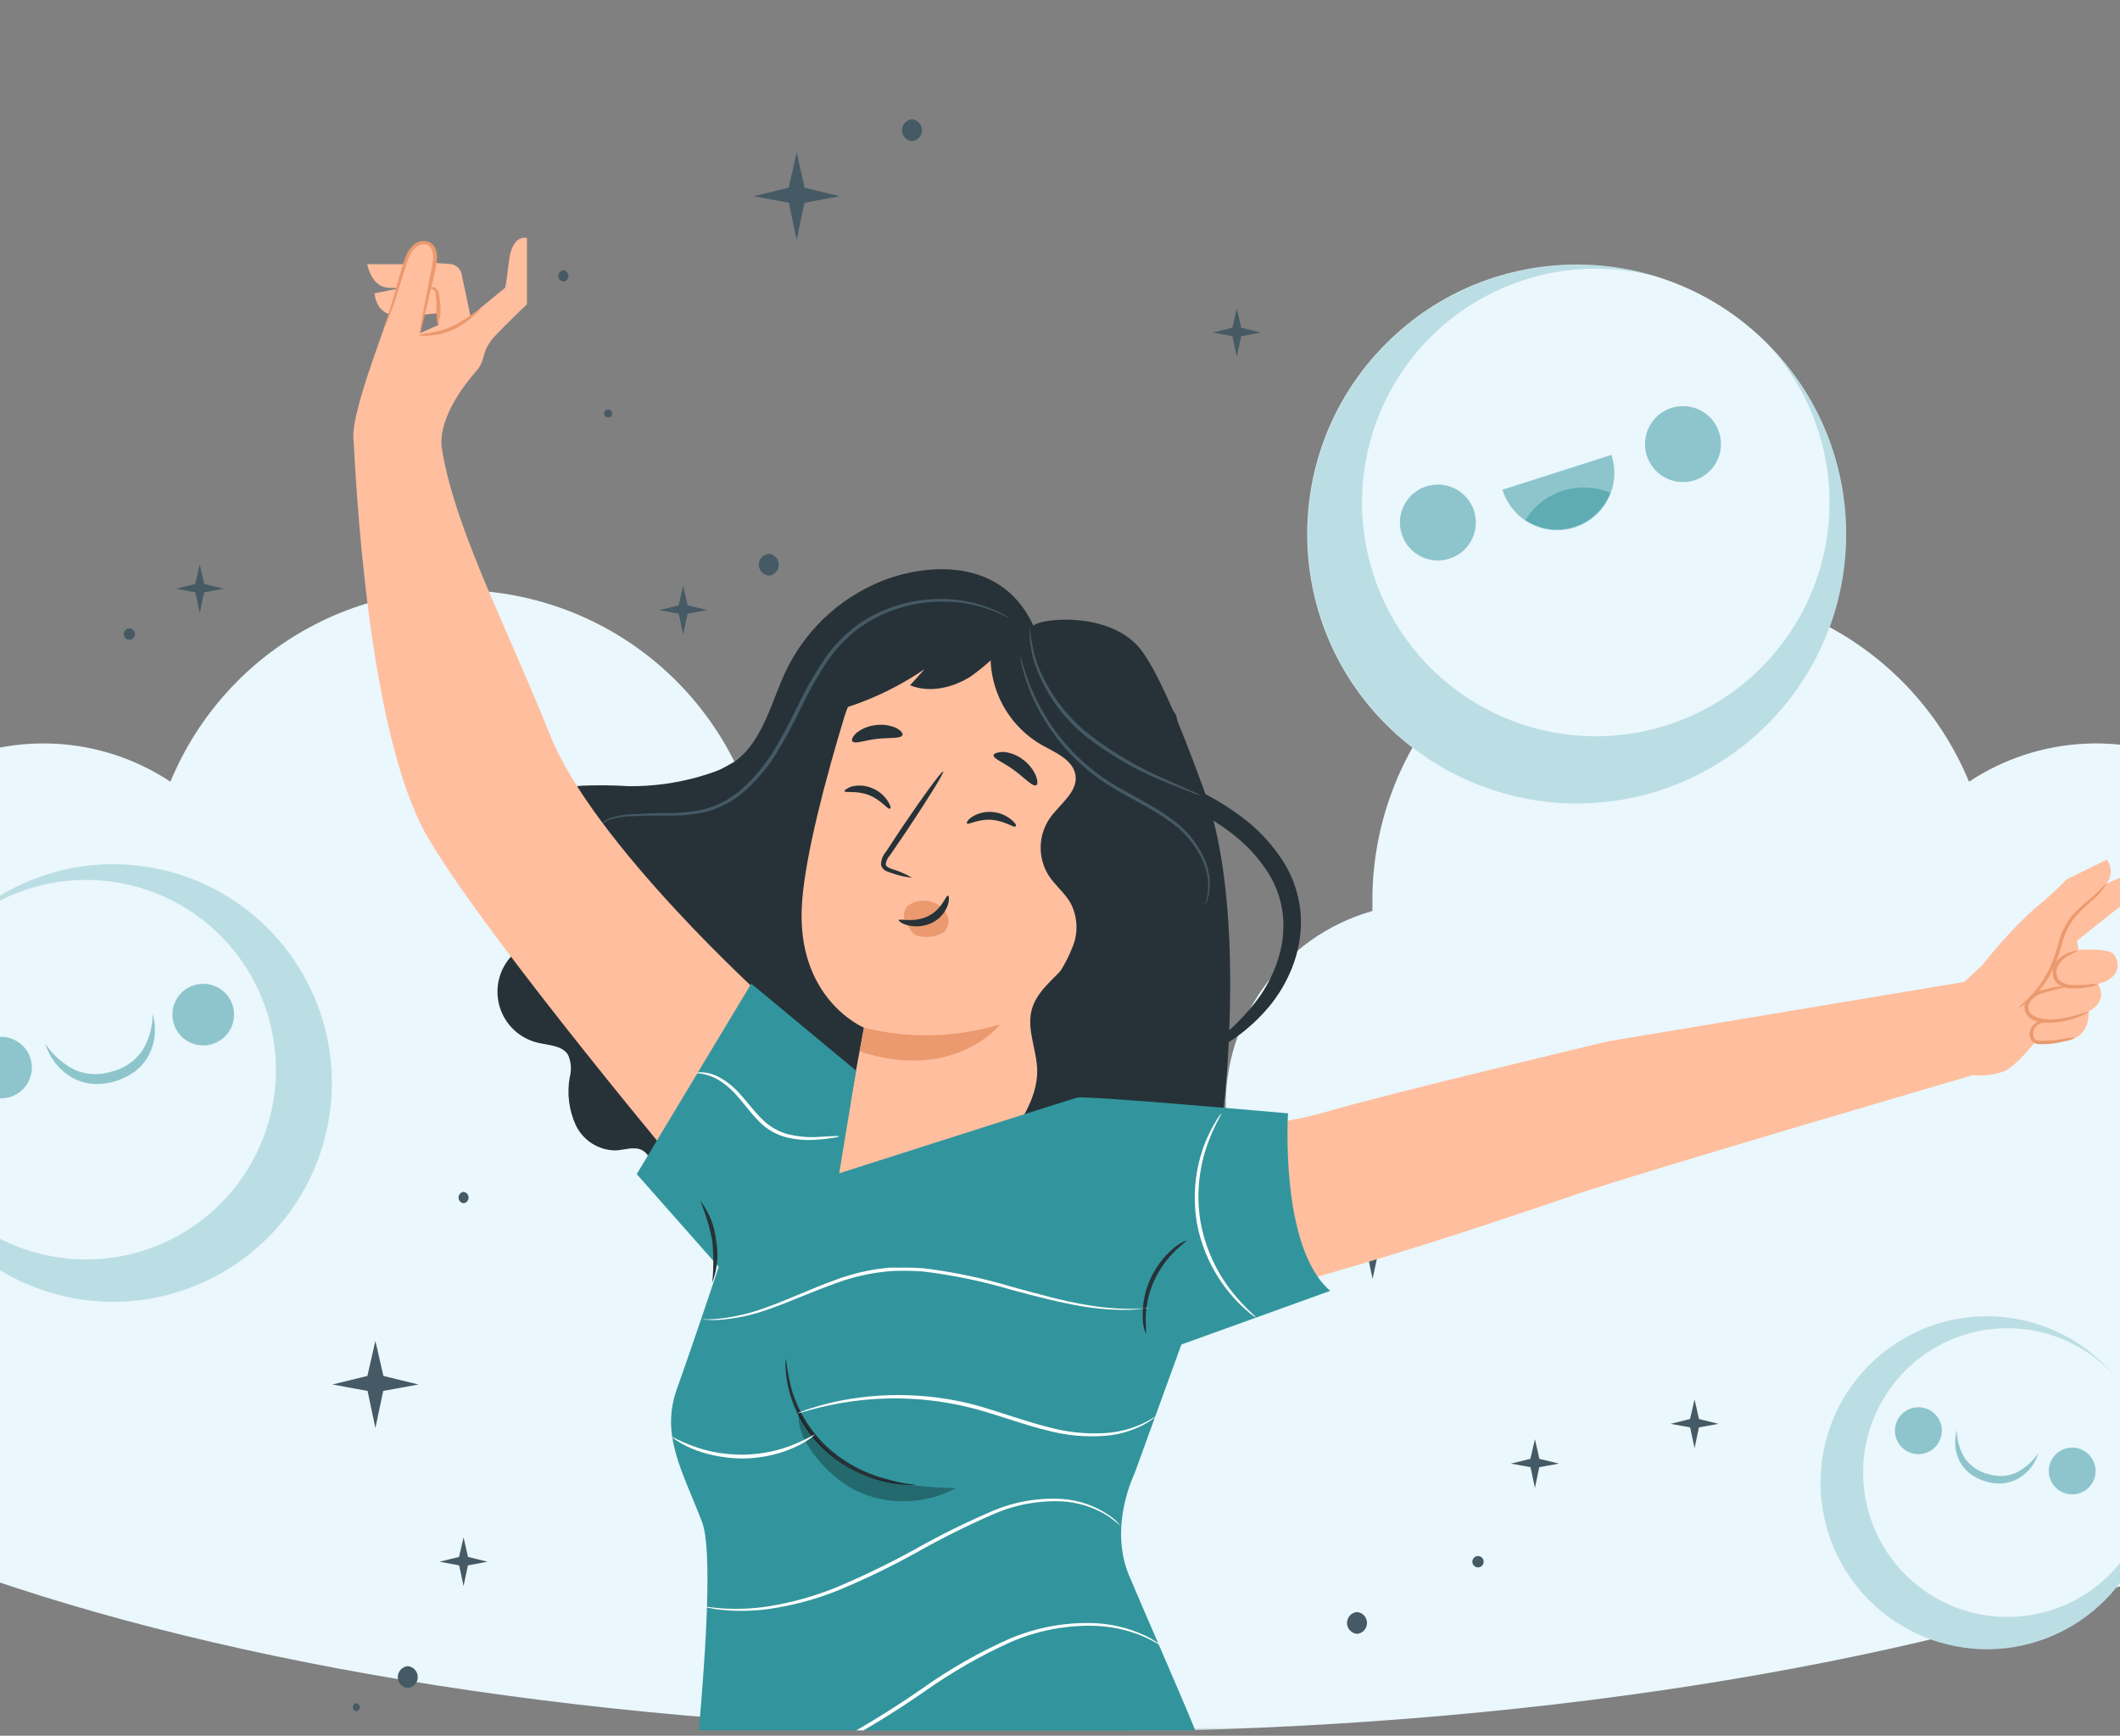<svg width="375" height="307" viewBox="0 0 375 307" fill="none" xmlns="http://www.w3.org/2000/svg">
<rect x="0" y="0" width="375" height="307" fill="#808080" stroke="none"/>
<g clip-path="url(#clip0_560_1396)">
<mask id="mask0_560_1396" style="mask-type:luminance" maskUnits="userSpaceOnUse" x="-82" y="213" width="540" height="94">
<path d="M457.672 306.331V213.553H-81.197V306.331H457.672Z" fill="white"/>
</mask>
<g mask="url(#mask0_560_1396)">
<path d="M188.473 306.331C39.565 306.331 -81.197 264.811 -81.197 213.553H458.141C458.141 264.811 337.456 306.331 188.473 306.331Z" fill="#EAF7FC"/>
</g>
<path d="M410.742 179.552C411.207 177.088 411.444 174.586 411.453 172.078C411.435 164.732 409.429 157.527 405.647 151.229C401.865 144.931 396.448 139.775 389.971 136.307C383.495 132.839 376.2 131.19 368.862 131.534C361.523 131.878 354.415 134.202 348.291 138.26C343.446 126.536 334.686 116.854 323.504 110.864C312.322 104.873 299.409 102.944 286.964 105.405C274.519 107.866 263.312 114.565 255.252 124.361C247.192 134.157 242.777 146.444 242.759 159.13C242.759 159.814 242.759 160.472 242.759 161.13C234.874 163.364 227.999 168.244 223.288 174.949C218.577 181.654 216.317 189.777 216.888 197.952C217.459 206.127 220.826 213.856 226.424 219.841C232.022 225.826 239.509 229.702 247.627 230.819V231.345H409.032C415.698 231.283 422.083 228.649 426.855 223.994C431.627 219.339 434.417 213.021 434.645 206.358C434.872 199.696 432.519 193.203 428.075 188.233C423.632 183.263 417.441 180.201 410.795 179.684L410.742 179.552Z" fill="#EAF7FC"/>
<path d="M-32.305 179.552C-32.769 177.088 -33.007 174.586 -33.015 172.078C-32.998 164.732 -30.991 157.527 -27.209 151.229C-23.427 144.931 -18.01 139.775 -11.534 136.307C-5.057 132.839 2.237 131.19 9.576 131.534C16.914 131.878 24.022 134.202 30.146 138.26C34.992 126.536 43.751 116.854 54.933 110.864C66.115 104.873 79.029 102.944 91.474 105.405C103.918 107.866 115.125 114.565 123.185 124.361C131.246 134.157 135.661 146.444 135.679 159.13C135.679 159.814 135.679 160.472 135.679 161.13C143.563 163.364 150.439 168.244 155.15 174.949C159.861 181.654 162.121 189.777 161.549 197.952C160.978 206.127 157.611 213.856 152.013 219.841C146.416 225.826 138.929 229.702 130.81 230.819V231.345H-30.594C-37.26 231.283 -43.645 228.649 -48.417 223.994C-53.189 219.339 -55.98 213.021 -56.207 206.358C-56.435 199.696 -54.081 193.203 -49.638 188.233C-45.194 183.263 -39.004 180.201 -32.358 179.684L-32.305 179.552Z" fill="#EAF7FC"/>
<path d="M148.525 34.705L142.305 35.86L140.919 42.403L139.534 35.86L133.329 34.705L139.503 33.197L140.919 27.007L142.336 33.197L148.525 34.705Z" fill="#455A64"/>
<path d="M74.008 244.877L67.788 246.016L66.402 252.559L65.017 246.016L58.812 244.877L64.986 243.368L66.402 237.179L67.819 243.368L74.008 244.877Z" fill="#455A64"/>
<path d="M250.385 218.503L244.181 219.658L242.795 226.201L241.409 219.658L235.189 218.503L241.379 216.994L242.795 210.805L244.212 216.994L250.385 218.503Z" fill="#455A64"/>
<path d="M330.629 192.654L327.165 193.285L326.38 196.949L325.61 193.285L322.146 192.654L325.595 191.807L326.38 188.343L327.18 191.807L330.629 192.654Z" fill="#455A64"/>
<path d="M115.47 180.598L112.005 181.245L111.236 184.909L110.45 181.245L106.986 180.598L110.435 179.751L111.236 176.303L112.021 179.751L115.47 180.598Z" fill="#455A64"/>
<path d="M223.026 58.816L219.547 59.462L218.777 63.111L218.007 59.462L214.528 58.816L217.992 57.969L218.777 54.52L219.562 57.969L223.026 58.816Z" fill="#455A64"/>
<path d="M303.979 251.836L300.515 252.467L299.745 256.131L298.96 252.467L295.496 251.836L298.944 250.989L299.745 247.525L300.53 250.989L303.979 251.836Z" fill="#455A64"/>
<path d="M275.758 258.872L272.278 259.503L271.509 263.167L270.723 259.503L267.259 258.872L270.708 258.025L271.509 254.561L272.294 258.025L275.758 258.872Z" fill="#455A64"/>
<path d="M275.758 113.148L272.278 113.795L271.509 117.459L270.723 113.795L267.259 113.148L270.708 112.301L271.509 108.853L272.294 112.301L275.758 113.148Z" fill="#455A64"/>
<path d="M125.092 107.913L121.612 108.545L120.843 112.209L120.057 108.545L116.593 107.913L120.057 107.067L120.843 103.603L121.628 107.067L125.092 107.913Z" fill="#455A64"/>
<path d="M39.582 104.126L36.118 104.773L35.333 108.437L34.563 104.773L31.099 104.126L34.548 103.279L35.333 99.831L36.134 103.279L39.582 104.126Z" fill="#455A64"/>
<path d="M86.233 276.223L82.769 276.87L81.999 280.519L81.214 276.87L77.749 276.223L81.198 275.376L81.999 271.928L82.784 275.376L86.233 276.223Z" fill="#455A64"/>
<path d="M261.44 275.223C261.174 275.223 260.92 275.328 260.732 275.516C260.544 275.703 260.439 275.958 260.439 276.223C260.439 276.489 260.544 276.743 260.732 276.931C260.92 277.119 261.174 277.224 261.44 277.224C261.705 277.224 261.96 277.119 262.147 276.931C262.335 276.743 262.44 276.489 262.44 276.223C262.44 275.958 262.335 275.703 262.147 275.516C261.96 275.328 261.705 275.223 261.44 275.223Z" fill="#455A64"/>
<path d="M276.728 134.118C276.482 134.148 276.255 134.267 276.091 134.453C275.927 134.639 275.836 134.878 275.836 135.126C275.836 135.374 275.927 135.613 276.091 135.799C276.255 135.985 276.482 136.104 276.728 136.135C276.974 136.104 277.2 135.985 277.364 135.799C277.528 135.613 277.619 135.374 277.619 135.126C277.619 134.878 277.528 134.639 277.364 134.453C277.2 134.267 276.974 134.148 276.728 134.118Z" fill="#455A64"/>
<path d="M99.658 47.792C99.412 47.822 99.186 47.942 99.021 48.127C98.857 48.313 98.767 48.553 98.767 48.8C98.767 49.048 98.857 49.288 99.021 49.473C99.186 49.659 99.412 49.778 99.658 49.809C99.904 49.778 100.13 49.659 100.294 49.473C100.459 49.288 100.549 49.048 100.549 48.8C100.549 48.553 100.459 48.313 100.294 48.127C100.13 47.942 99.904 47.822 99.658 47.792Z" fill="#455A64"/>
<path d="M22.878 111.146C22.612 111.146 22.358 111.252 22.17 111.44C21.982 111.627 21.877 111.882 21.877 112.147C21.877 112.413 21.982 112.667 22.17 112.855C22.358 113.043 22.612 113.148 22.878 113.148C23.143 113.148 23.398 113.043 23.585 112.855C23.773 112.667 23.878 112.413 23.878 112.147C23.878 111.882 23.773 111.627 23.585 111.44C23.398 111.252 23.143 111.146 22.878 111.146Z" fill="#455A64"/>
<path d="M81.999 210.805C81.753 210.836 81.526 210.955 81.362 211.141C81.198 211.326 81.107 211.566 81.107 211.814C81.107 212.061 81.198 212.301 81.362 212.487C81.526 212.672 81.753 212.792 81.999 212.822C82.245 212.792 82.471 212.672 82.635 212.487C82.799 212.301 82.89 212.061 82.89 211.814C82.89 211.566 82.799 211.326 82.635 211.141C82.471 210.955 82.245 210.836 81.999 210.805Z" fill="#455A64"/>
<path d="M52.207 192.407C52.019 192.407 51.839 192.482 51.706 192.615C51.574 192.747 51.499 192.928 51.499 193.115C51.499 193.303 51.574 193.483 51.706 193.616C51.839 193.749 52.019 193.824 52.207 193.824C52.395 193.824 52.575 193.749 52.708 193.616C52.841 193.483 52.916 193.303 52.916 193.115C52.916 192.928 52.841 192.747 52.708 192.615C52.575 192.482 52.395 192.407 52.207 192.407Z" fill="#455A64"/>
<path d="M107.571 72.426C107.383 72.426 107.203 72.5 107.07 72.633C106.937 72.766 106.863 72.946 106.863 73.134C106.863 73.322 106.937 73.502 107.07 73.635C107.203 73.768 107.383 73.842 107.571 73.842C107.759 73.842 107.939 73.768 108.072 73.635C108.205 73.502 108.279 73.322 108.279 73.134C108.279 72.946 108.205 72.766 108.072 72.633C107.939 72.5 107.759 72.426 107.571 72.426Z" fill="#455A64"/>
<path d="M128.679 172.377C128.508 172.402 128.351 172.488 128.237 172.62C128.123 172.751 128.061 172.919 128.061 173.093C128.061 173.267 128.123 173.434 128.237 173.566C128.351 173.697 128.508 173.784 128.679 173.809C128.851 173.784 129.008 173.697 129.122 173.566C129.235 173.434 129.298 173.267 129.298 173.093C129.298 172.919 129.235 172.751 129.122 172.62C129.008 172.488 128.851 172.402 128.679 172.377Z" fill="#455A64"/>
<path d="M63.031 301.242C62.859 301.267 62.702 301.353 62.588 301.485C62.475 301.616 62.412 301.784 62.412 301.958C62.412 302.131 62.475 302.299 62.588 302.431C62.702 302.562 62.859 302.648 63.031 302.674C63.202 302.648 63.359 302.562 63.473 302.431C63.586 302.299 63.649 302.131 63.649 301.958C63.649 301.784 63.586 301.616 63.473 301.485C63.359 301.353 63.202 301.267 63.031 301.242Z" fill="#455A64"/>
<path d="M240.039 285.122C239.557 285.165 239.108 285.387 238.78 285.745C238.453 286.103 238.272 286.57 238.272 287.054C238.272 287.539 238.453 288.006 238.78 288.364C239.108 288.721 239.557 288.943 240.039 288.986C240.522 288.943 240.971 288.721 241.298 288.364C241.625 288.006 241.807 287.539 241.807 287.054C241.807 286.57 241.625 286.103 241.298 285.745C240.971 285.387 240.522 285.165 240.039 285.122Z" fill="#455A64"/>
<path d="M355.987 174.04C355.476 174.04 354.987 174.242 354.626 174.603C354.265 174.964 354.062 175.454 354.062 175.964C354.062 176.474 354.265 176.964 354.626 177.325C354.987 177.686 355.476 177.889 355.987 177.889C356.497 177.889 356.986 177.686 357.347 177.325C357.708 176.964 357.911 176.474 357.911 175.964C357.911 175.454 357.708 174.964 357.347 174.603C356.986 174.242 356.497 174.04 355.987 174.04Z" fill="#455A64"/>
<path d="M161.319 21.095C160.836 21.138 160.387 21.361 160.06 21.718C159.733 22.076 159.552 22.543 159.552 23.027C159.552 23.512 159.733 23.979 160.06 24.337C160.387 24.694 160.836 24.916 161.319 24.96C161.802 24.916 162.251 24.694 162.578 24.337C162.905 23.979 163.086 23.512 163.086 23.027C163.086 22.543 162.905 22.076 162.578 21.718C162.251 21.361 161.802 21.138 161.319 21.095Z" fill="#455A64"/>
<path d="M135.993 97.952C135.51 97.995 135.061 98.218 134.734 98.575C134.407 98.933 134.226 99.4 134.226 99.884C134.226 100.369 134.407 100.836 134.734 101.194C135.061 101.551 135.51 101.773 135.993 101.817C136.476 101.773 136.925 101.551 137.252 101.194C137.579 100.836 137.76 100.369 137.76 99.884C137.76 99.4 137.579 98.933 137.252 98.575C136.925 98.218 136.476 97.995 135.993 97.952Z" fill="#455A64"/>
<path d="M72.13 294.698C71.647 294.741 71.198 294.964 70.871 295.321C70.544 295.679 70.362 296.146 70.362 296.63C70.362 297.115 70.544 297.582 70.871 297.94C71.198 298.297 71.647 298.52 72.13 298.563C72.612 298.52 73.061 298.297 73.388 297.94C73.715 297.582 73.897 297.115 73.897 296.63C73.897 296.146 73.715 295.679 73.388 295.321C73.061 294.964 72.612 294.741 72.13 294.698Z" fill="#455A64"/>
<path d="M135.134 132.215C127.984 136.774 119.66 139.149 111.18 139.05C108.499 138.885 105.811 138.855 103.127 138.96C100.424 139.071 97.835 140.077 95.766 141.82C94.75 142.708 94.025 143.881 93.686 145.188C93.348 146.494 93.411 147.872 93.868 149.142C95.382 152.604 100.28 153.976 101.024 157.682C101.562 160.35 99.575 162.889 97.331 164.44C95.087 165.992 92.471 167.005 90.585 168.98C89.448 170.162 88.644 171.625 88.257 173.219C87.869 174.813 87.911 176.482 88.379 178.054C88.848 179.627 89.725 181.047 90.921 182.17C92.117 183.292 93.59 184.078 95.189 184.445C97.1 184.894 99.447 184.907 100.485 186.574C101.036 187.84 101.136 189.257 100.767 190.587C100.264 193.445 100.644 196.389 101.857 199.025C102.482 200.331 103.456 201.437 104.672 202.223C105.887 203.008 107.297 203.442 108.744 203.475C109.872 203.475 110.975 203.09 112.103 203.116C112.666 203.081 113.226 203.218 113.71 203.509C114.193 203.8 114.576 204.231 114.809 204.745C114.928 205.513 114.894 206.298 114.706 207.053C114.296 210.836 118.066 213.798 121.721 214.875C129.018 217.055 137.109 214.952 143.316 210.464C149.522 205.976 153.767 199.333 156.652 192.28C159.537 185.227 161.089 177.738 162.628 170.275" fill="#263238"/>
<path d="M216.64 320.836C215.823 318.815 214.596 316.986 213.037 315.463C203.381 305.204 188.749 300.267 174.682 301.075C160.614 301.882 147.137 307.999 136.211 316.86C130.377 321.592 122.503 330.71 120.451 337.942C129.017 340.007 141.815 337.134 149.945 333.608C158.075 330.081 166.026 325.824 174.784 324.926C184.941 323.888 194.917 327.491 204.92 329.53C206.92 330.017 208.985 330.182 211.036 330.017C212.062 329.925 213.056 329.617 213.953 329.113C214.85 328.609 215.631 327.921 216.243 327.094C216.781 326.149 217.096 325.095 217.165 324.011C217.234 322.926 217.054 321.84 216.64 320.836Z" fill="#32959D"/>
<g opacity="0.3">
<path d="M216.64 320.836C215.823 318.815 214.596 316.986 213.037 315.463C203.381 305.204 188.749 300.267 174.682 301.075C160.614 301.882 147.137 307.999 136.211 316.86C130.377 321.592 122.503 330.71 120.451 337.942C129.017 340.007 141.815 337.134 149.945 333.608C158.075 330.081 166.026 325.824 174.784 324.926C184.941 323.888 194.917 327.491 204.92 329.53C206.92 330.017 208.985 330.182 211.036 330.017C212.062 329.925 213.056 329.617 213.953 329.113C214.85 328.609 215.631 327.921 216.243 327.094C216.781 326.149 217.096 325.095 217.165 324.011C217.234 322.926 217.054 321.84 216.64 320.836Z" fill="black"/>
</g>
<path d="M182.799 110.671C176.67 97.386 161.499 100.002 154.241 103.529C146.947 106.972 141.218 113.039 138.199 120.52C136.07 125.649 134.352 131.497 130.069 134.626C128.1 135.795 126.066 136.853 123.978 137.793C122.905 138.313 121.964 139.069 121.225 140.004C120.485 140.938 119.967 142.028 119.708 143.192C119.066 147.616 123.555 150.681 127.248 152.463C125.029 153.976 124.452 157.4 125.235 160.157C126.181 162.792 127.676 165.196 129.62 167.21C136.162 174.433 143.645 180.743 151.869 185.971C158.871 190.331 163.41 190.844 170.925 187.715C173.977 186.433 176.824 184.355 180.081 183.983C183.864 183.56 187.48 185.496 191.224 186.279C194.969 187.061 199.688 185.984 200.906 182.047C201.208 180.478 201.379 178.887 201.419 177.289C201.611 175.712 202.394 173.994 203.817 173.635C204.971 173.34 206.125 174.045 207.254 174.417C209.96 175.315 214.037 195.396 216.628 194.178C216.628 194.178 220.398 160.144 213.14 140.229C210.819 133.818 205.869 120.327 201.919 115.057C196.482 107.824 183.453 109.427 182.799 110.71" fill="#263238"/>
<path d="M175.028 112.877C165.372 109.504 152.343 116.916 149.381 126.701C146.086 137.562 142.508 150.963 141.879 159.503C140.597 176.674 152.818 181.765 152.818 181.765L147.855 208.604L189.698 195.076L204.304 131.83L205.664 126.521L175.028 112.877Z" fill="#FFBE9D"/>
<path d="M149.381 139.935C149.522 140.306 151.51 139.768 153.69 140.627C155.87 141.486 157.05 143.192 157.383 143.038C157.717 142.884 157.486 142.397 156.986 141.614C156.299 140.586 155.308 139.797 154.152 139.358C153.02 138.897 151.769 138.816 150.587 139.127C149.728 139.447 149.381 139.768 149.381 139.935Z" fill="#263238"/>
<path d="M171.04 145.641C171.297 145.936 173.028 144.833 175.362 145C177.695 145.167 179.337 146.449 179.619 146.18C179.901 145.91 179.516 145.526 178.798 144.897C177.832 144.134 176.655 143.686 175.426 143.615C174.206 143.527 172.989 143.828 171.95 144.474C171.181 145 170.925 145.5 171.04 145.641Z" fill="#263238"/>
<path d="M161.32 155.246C160.206 154.584 159.013 154.067 157.768 153.707C157.204 153.502 156.678 153.258 156.678 152.835C156.766 152.222 157.044 151.653 157.473 151.206L160.23 147.167C164.077 141.409 167.065 136.613 166.834 136.459C166.603 136.305 163.269 140.845 159.384 146.603C158.447 148.039 157.55 149.385 156.691 150.693C156.152 151.308 155.852 152.095 155.844 152.912C155.883 153.136 155.971 153.349 156.102 153.536C156.232 153.722 156.403 153.877 156.601 153.989C156.908 154.145 157.23 154.269 157.563 154.361C158.772 154.815 160.035 155.112 161.32 155.246Z" fill="#263238"/>
<path d="M152.831 181.765C160.776 183.765 169.116 183.556 176.952 181.162C176.952 181.162 168.834 191.498 152.048 185.958L152.831 181.765Z" fill="#EB996E"/>
<path d="M160.076 162.914C159.858 162.632 160.179 163.26 160.076 162.914V162.914Z" fill="#EB996E"/>
<path d="M167.527 161.799C167.276 161.271 166.918 160.8 166.477 160.416C166.036 160.032 165.52 159.743 164.962 159.567C164.207 159.297 163.396 159.222 162.605 159.35C161.813 159.478 161.067 159.804 160.435 160.298C160.177 160.667 160.007 161.09 159.938 161.534C159.869 161.979 159.903 162.434 160.038 162.863C160.846 163.902 160.923 164.774 162.051 165.428C162.864 165.696 163.725 165.784 164.575 165.687C165.425 165.589 166.244 165.308 166.975 164.864C167.37 164.471 167.635 163.966 167.733 163.418C167.832 162.87 167.76 162.305 167.527 161.799Z" fill="#EB996E"/>
<path d="M167.68 158.4C167.308 158.297 166.719 160.772 164.192 162.029C161.666 163.286 159.063 162.401 158.973 162.747C158.973 162.888 159.448 163.363 160.563 163.658C162.008 164.02 163.533 163.861 164.872 163.209C166.162 162.578 167.155 161.469 167.642 160.118C167.988 159.105 167.847 158.426 167.68 158.4Z" fill="#263238"/>
<path d="M175.759 133.549C175.631 134.203 177.542 134.831 179.478 136.293C181.414 137.755 182.735 139.255 183.325 138.858C183.581 138.678 183.569 137.998 183.184 137.088C182.664 135.957 181.855 134.984 180.837 134.267C179.849 133.535 178.677 133.091 177.452 132.984C176.439 133.036 175.823 133.241 175.759 133.549Z" fill="#263238"/>
<path d="M150.792 131.15C151.292 131.638 153.049 130.907 155.203 130.676C157.358 130.445 159.243 130.676 159.615 130.06C159.769 129.766 159.435 129.265 158.576 128.778C157.423 128.261 156.147 128.079 154.896 128.252C153.645 128.383 152.457 128.868 151.472 129.65C150.754 130.343 150.561 130.907 150.792 131.15Z" fill="#263238"/>
<path d="M208.023 126.483C207.303 125.199 206.175 124.192 204.817 123.623C196.492 119.054 187.873 115.045 179.016 111.62L175.374 113.685C174.896 117.232 175.482 120.842 177.057 124.056C178.632 127.27 181.126 129.944 184.223 131.74C186.71 133.125 189.942 134.433 190.262 137.267C190.583 140.101 187.518 142.204 185.787 144.589C184.728 146.078 184.135 147.848 184.083 149.674C184.03 151.5 184.521 153.301 185.492 154.848C186.608 156.579 188.3 157.887 189.339 159.67C189.983 160.879 190.348 162.218 190.408 163.587C190.468 164.956 190.221 166.321 189.685 167.582C188.647 170.147 186.915 173.519 184.556 174.943C187.741 175.659 191.071 175.363 194.08 174.096C197.089 172.829 199.628 170.655 201.342 167.877C203.291 164.568 203.445 160.555 203.701 156.72C204.29 147.999 205.677 139.35 207.843 130.881C208.39 129.475 208.453 127.928 208.023 126.483Z" fill="#263238"/>
<path d="M179.593 112.018C177.351 114.986 174.655 117.582 171.604 119.712C168.45 121.674 164.423 122.597 160.974 121.212C161.833 120.263 162.705 119.314 163.538 118.353C157.4 122.556 150.451 125.43 143.136 126.79C147.727 121.212 152.459 115.519 158.73 111.915C165 108.312 173.22 107.209 179.337 111.043" fill="#263238"/>
<path d="M208.87 144.448L189.326 159.631C191.571 162.081 190.699 168.313 188.493 170.788C186.287 173.263 183.364 175.379 182.504 178.584C181.555 182.085 183.415 185.714 183.466 189.343C183.543 194.473 180.094 198.884 177.426 203.27C174.759 207.655 172.835 213.529 175.81 217.722C179.157 222.441 186.736 221.761 191.314 218.235C195.892 214.708 198.508 209.258 201.906 204.591C205.305 199.923 210.614 196.345 216.371 196.896C218.157 179.064 215.582 161.065 208.87 144.448Z" fill="#263238"/>
<path d="M212.139 186.779C212.024 186.561 213.178 185.727 215.153 184.137C217.941 181.984 220.425 179.465 222.539 176.648C223.935 174.728 225.045 172.616 225.835 170.377C226.746 167.866 227.138 165.197 226.989 162.529C226.785 159.623 225.864 156.812 224.309 154.348C222.572 151.649 220.37 149.279 217.807 147.346C212.55 143.256 206.266 140.935 200.778 138.485C195.669 136.512 190.847 133.864 186.441 130.612C183.434 128.368 180.946 125.503 179.144 122.212C177.952 119.84 177.759 118.365 177.939 118.365C178.119 118.365 178.798 119.558 180.247 121.584C182.342 124.4 184.911 126.83 187.839 128.765C192.267 131.578 197.004 133.872 201.957 135.6C204.753 136.716 207.741 137.87 210.793 139.28C214.028 140.736 217.087 142.556 219.91 144.705C222.787 146.889 225.242 149.579 227.156 152.642C228.95 155.584 229.969 158.933 230.118 162.376C230.203 165.449 229.644 168.507 228.476 171.352C227.491 173.791 226.133 176.062 224.45 178.084C222.054 180.941 219.172 183.351 215.935 185.201C213.614 186.509 212.216 186.958 212.139 186.779Z" fill="#263238"/>
<path d="M212.511 140.729C211.925 140.608 211.353 140.423 210.806 140.178C209.729 139.78 208.241 139.178 206.279 138.383C201.275 136.4 196.574 133.723 192.314 130.432C188.036 127.071 184.817 122.547 183.043 117.403C182.527 115.848 182.221 114.231 182.133 112.595C182.109 112.167 182.109 111.739 182.133 111.312C182.112 111.159 182.112 111.004 182.133 110.851C182.33 113.028 182.76 115.177 183.415 117.262C185.302 122.239 188.502 126.613 192.673 129.919C196.898 133.162 201.512 135.863 206.407 137.959L210.844 139.934C211.423 140.147 211.981 140.413 212.511 140.729Z" fill="#455A64"/>
<path d="M213.127 160.144C213.05 160.144 213.447 159.375 213.652 157.939C213.88 155.884 213.52 153.808 212.614 151.95C211.288 149.185 209.241 146.828 206.689 145.128C203.881 143.089 200.393 141.473 196.905 139.383C193.608 137.423 190.653 134.936 188.159 132.022C186.117 129.644 184.392 127.01 183.03 124.187C182.122 122.292 181.405 120.312 180.888 118.275C180.683 117.557 180.606 116.993 180.529 116.608C180.47 116.418 180.444 116.218 180.452 116.019C180.72 116.736 180.947 117.468 181.132 118.211C181.743 120.196 182.52 122.127 183.453 123.982C184.833 126.752 186.556 129.337 188.582 131.676C191.051 134.524 193.961 136.957 197.2 138.883C200.637 140.935 204.15 142.589 206.997 144.692C209.613 146.473 211.69 148.94 212.998 151.822C213.895 153.764 214.194 155.929 213.858 158.041C213.759 158.607 213.591 159.158 213.358 159.683C213.242 159.965 213.152 160.157 213.127 160.144Z" fill="#455A64"/>
<path d="M105.063 147.142C105.063 147.142 105.063 147.065 105.178 146.936C105.307 146.739 105.448 146.551 105.602 146.372C106.19 145.668 106.937 145.114 107.782 144.756C109.142 144.28 110.572 144.033 112.013 144.025C113.668 143.936 115.565 143.807 117.656 143.807C119.916 143.848 122.174 143.637 124.388 143.179C126.886 142.537 129.2 141.321 131.146 139.627C133.29 137.724 135.147 135.521 136.66 133.087C138.269 130.448 139.738 127.726 141.059 124.931C142.407 122.117 143.949 119.401 145.675 116.801C147.305 114.358 149.354 112.222 151.728 110.492C155.817 107.64 160.657 106.061 165.641 105.952C168.974 105.836 172.295 106.422 175.387 107.671L176.823 108.299L177.811 108.863C178.093 109.008 178.364 109.175 178.619 109.363C178.32 109.265 178.032 109.136 177.759 108.979L176.734 108.479L175.297 107.914C172.215 106.779 168.936 106.273 165.654 106.427C160.785 106.604 156.072 108.189 152.087 110.992C149.781 112.691 147.793 114.783 146.214 117.173C144.521 119.737 143.009 122.415 141.687 125.188C140.351 128.005 138.865 130.749 137.237 133.408C135.683 135.887 133.774 138.125 131.569 140.05C129.544 141.795 127.137 143.038 124.542 143.679C122.284 144.127 119.982 144.316 117.681 144.243C115.591 144.243 113.719 144.243 112.052 144.359C110.647 144.332 109.248 144.535 107.91 144.962C107.081 145.275 106.335 145.775 105.73 146.423C105.522 146.676 105.3 146.916 105.063 147.142Z" fill="#455A64"/>
<path d="M97.215 129.842C89.521 110.415 79.262 91.372 77.851 76.894L62.527 77.51C62.848 83.113 64.861 129.753 75.723 148.193C86.584 166.633 122.849 209.746 122.849 209.746L135.609 176.93C135.609 176.93 104.922 149.283 97.215 129.842Z" fill="#FFBE9D"/>
<path d="M71.671 46.733H64.964C64.964 46.733 65.618 50.683 68.657 50.901C71.696 51.119 71.106 50.427 71.106 50.427L70.427 51.055L66.246 51.876C66.246 51.876 66.451 55.133 69.208 55.646L73.273 51.876L71.671 46.733Z" fill="#FFBE9D"/>
<path d="M90.034 46.143C89.418 51.196 89.354 50.888 89.354 50.888L83.225 55.941L81.66 48.503C81.559 48.01 81.299 47.564 80.918 47.235C80.538 46.906 80.059 46.711 79.557 46.682L76.775 46.502C76.775 46.502 77.852 42.655 74.351 42.976C74.351 42.976 72.427 42.45 70.876 48.888C69.183 55.928 61.899 72.47 62.528 77.997L78.07 78.625C77.903 73.496 82.135 68.02 84.225 65.661C84.856 64.958 85.297 64.106 85.507 63.186C85.795 61.921 86.394 60.748 87.251 59.775C89.175 57.646 93.214 53.812 93.214 53.812V42.104C93.214 42.104 90.624 41.27 90.034 46.143ZM77.57 57.454L74.376 58.903L74.915 55.646L77.57 55.389V57.454Z" fill="#FFBE9D"/>
<path d="M74.21 59.249C74.208 58.787 74.26 58.327 74.364 57.877C74.518 56.992 74.736 55.735 75.031 54.171L76.108 48.708C76.361 47.658 76.537 46.591 76.634 45.515C76.634 44.476 76.249 43.284 75.133 43.22C74.018 43.156 73.197 43.912 72.658 44.823C72.402 45.296 72.195 45.794 72.043 46.31L71.543 47.836L69.876 53.145C69.375 54.658 68.914 55.864 68.593 56.684C68.447 57.14 68.236 57.572 67.965 57.967C68.039 57.525 68.168 57.094 68.35 56.684C68.619 55.838 69.016 54.62 69.452 53.107C69.888 51.593 70.414 49.721 70.978 47.746C71.145 47.233 71.299 46.721 71.466 46.195C71.622 45.633 71.841 45.091 72.12 44.579C72.43 44.038 72.839 43.559 73.325 43.168C73.596 42.955 73.907 42.799 74.24 42.708C74.572 42.618 74.92 42.596 75.261 42.643C75.605 42.698 75.935 42.815 76.236 42.989C76.525 43.191 76.763 43.459 76.928 43.771C77.208 44.345 77.34 44.98 77.313 45.618C77.207 46.73 77.014 47.831 76.736 48.913L75.454 54.363C75.108 55.902 74.813 57.159 74.582 58.018C74.512 58.443 74.387 58.856 74.21 59.249Z" fill="#EB996E"/>
<path d="M77.39 57.492C77.234 56.242 77.17 54.982 77.198 53.722C77.198 53.209 77.121 52.722 77.082 52.273C77.103 51.935 76.998 51.602 76.788 51.337C76.352 51.016 75.826 51.016 75.852 50.901C75.877 50.785 75.967 50.811 76.172 50.785C76.481 50.742 76.797 50.8 77.07 50.952C77.261 51.107 77.416 51.302 77.522 51.524C77.629 51.746 77.684 51.989 77.685 52.235C77.781 52.73 77.841 53.231 77.865 53.735C78.044 55.007 77.88 56.304 77.39 57.492Z" fill="#EB996E"/>
<path d="M85.007 54.633C85.007 54.633 84.584 55.197 83.725 55.915C82.639 56.877 81.432 57.692 80.134 58.339C78.781 58.925 77.336 59.268 75.864 59.352C75.267 59.468 74.653 59.468 74.056 59.352C74.61 59.115 75.199 58.972 75.8 58.928C77.194 58.718 78.556 58.33 79.852 57.774C81.128 57.156 82.346 56.427 83.494 55.594C84.366 54.928 84.943 54.556 85.007 54.633Z" fill="#EB996E"/>
<path d="M206.869 200.282C206.869 200.282 224.129 199.769 234.465 196.691C244.801 193.614 284.477 184.175 284.477 184.175L348.145 173.558L349.428 190.023C349.428 190.023 290.273 207.322 278.783 211.259C267.293 215.196 214.781 233.213 204.856 230.93L198.7 218.273L206.869 200.282Z" fill="#FFBE9D"/>
<path d="M378.755 154.194C377.717 153.963 372.562 156.31 372.562 156.31C373.053 155.714 373.33 154.971 373.348 154.199C373.367 153.427 373.126 152.671 372.664 152.053L365.586 155.528C363.715 157.425 361.741 159.219 359.674 160.901C356.418 163.901 353.415 167.165 350.698 170.66L346.466 174.596L349.095 190.177C350.946 190.331 352.809 190.087 354.557 189.459C356.75 188.446 359.956 184.33 359.956 184.33L365.996 183.817C366.699 183.765 367.37 183.501 367.92 183.06C368.464 182.529 368.882 181.882 369.142 181.167C369.402 180.452 369.497 179.688 369.42 178.931C373.267 176.751 371.023 173.981 371.023 173.981C372.238 173.832 373.349 173.221 374.126 172.275C374.456 171.763 374.614 171.16 374.58 170.551C374.545 169.943 374.319 169.362 373.934 168.89C373.216 167.608 367.676 168.005 367.676 168.005L367.381 166.377C367.381 166.377 375.844 159.657 377.742 158.195C379.64 156.733 379.73 154.412 378.755 154.194Z" fill="#FFBE9D"/>
<path d="M372.665 156.118C372.056 157.333 371.179 158.394 370.1 159.221C369.003 160.159 367.97 161.17 367.009 162.247C365.942 163.632 365.17 165.221 364.74 166.915C364.294 168.688 363.658 170.408 362.842 172.044C362.142 173.353 361.281 174.568 360.277 175.661C359.599 176.389 358.856 177.054 358.059 177.648C357.78 177.884 357.464 178.071 357.122 178.2C357.045 178.11 358.328 177.225 359.931 175.34C360.856 174.242 361.652 173.042 362.303 171.762C363.069 170.166 363.679 168.5 364.124 166.787C364.574 165.008 365.4 163.346 366.548 161.914C367.551 160.832 368.64 159.833 369.805 158.926C370.814 158.049 371.769 157.111 372.665 156.118Z" fill="#EB996E"/>
<path d="M369.548 178.892C368.687 179.476 367.733 179.91 366.727 180.175C365.639 180.54 364.511 180.773 363.367 180.867C362.688 180.918 362.007 180.918 361.328 180.867C360.553 180.813 359.806 180.557 359.161 180.123C358.826 179.885 358.553 179.569 358.365 179.203C358.178 178.837 358.081 178.431 358.084 178.02C358.227 177.282 358.626 176.619 359.212 176.148C359.68 175.701 360.253 175.379 360.879 175.212C361.443 175.058 361.956 174.943 362.431 174.853C363.435 174.549 364.486 174.427 365.534 174.494C365.534 174.571 364.38 174.801 362.533 175.302L361.046 175.738C360.511 175.901 360.026 176.197 359.635 176.597C359.188 176.976 358.874 177.488 358.738 178.059C358.74 178.361 358.816 178.657 358.959 178.923C359.102 179.189 359.308 179.416 359.558 179.585C360.717 180.188 362.031 180.429 363.328 180.277C364.43 180.213 365.522 180.032 366.586 179.739C368.419 179.264 369.509 178.79 369.548 178.892Z" fill="#EB996E"/>
<path d="M371.228 173.981C370.558 174.355 369.814 174.579 369.048 174.635C368.231 174.775 367.402 174.835 366.573 174.814C366.029 174.853 365.483 174.772 364.973 174.578C364.463 174.383 364.003 174.078 363.624 173.686C363.299 173.224 363.114 172.679 363.091 172.115C363.069 171.551 363.209 170.992 363.495 170.506C363.928 169.743 364.587 169.134 365.38 168.762C366.052 168.371 366.81 168.155 367.586 168.133C367.586 168.236 366.778 168.492 365.611 169.172C364.948 169.552 364.405 170.112 364.047 170.788C363.831 171.168 363.725 171.601 363.741 172.038C363.757 172.475 363.894 172.899 364.137 173.263C364.462 173.578 364.848 173.823 365.271 173.984C365.695 174.145 366.146 174.218 366.599 174.199C367.397 174.252 368.198 174.252 368.997 174.199C369.734 174.07 370.48 173.998 371.228 173.981Z" fill="#EB996E"/>
<path d="M367.048 183.598C366.488 183.878 365.885 184.065 365.265 184.15C363.805 184.556 362.292 184.738 360.777 184.688C360.52 184.7 360.263 184.655 360.026 184.555C359.788 184.455 359.576 184.304 359.405 184.111C359.128 183.743 358.987 183.29 359.007 182.829C359.036 182.453 359.148 182.088 359.334 181.76C359.52 181.432 359.776 181.149 360.084 180.931C361.213 180.251 362.034 180.675 361.982 180.726C361.404 180.787 360.849 180.99 360.367 181.316C360.142 181.506 359.96 181.742 359.832 182.007C359.704 182.272 359.633 182.561 359.623 182.855C359.616 183.173 359.716 183.484 359.905 183.739C360.021 183.862 360.163 183.955 360.321 184.013C360.479 184.071 360.648 184.091 360.815 184.073C362.276 184.106 363.737 183.994 365.175 183.739C365.785 183.573 366.42 183.526 367.048 183.598Z" fill="#EB996E"/>
<path d="M177.593 254.949C177.224 255.233 176.819 255.466 176.387 255.641C175.252 256.171 174.072 256.6 172.861 256.923C168.829 258.101 164.576 258.312 160.448 257.539C156.325 256.762 152.449 255.002 149.15 252.41C148.159 251.635 147.237 250.777 146.393 249.845C146.066 249.514 145.781 249.144 145.547 248.742C145.649 248.652 146.906 250.178 149.394 252.051C152.699 254.487 156.506 256.156 160.538 256.936C164.57 257.694 168.72 257.558 172.694 256.539C175.759 255.757 177.516 254.859 177.593 254.949Z" fill="#32959D"/>
<path d="M148.445 207.527C148.445 207.527 189.019 194.55 190.532 194.14C192.045 193.729 227.835 196.922 227.835 196.922C227.835 196.922 226.322 220.633 235.299 228.314L208.972 237.804L200.675 260.642C200.675 260.642 196.046 269.952 199.726 278.685C206.689 295.214 218.769 321.297 216.987 324.285C216.794 324.593 215.704 315.309 198.534 310.385C193.327 308.91 183.876 308.884 175.323 310.615C138.52 318.027 124.311 334.98 120.182 337.942C120.182 337.942 127.761 278.48 124.183 269.196C120.605 259.911 116.809 253.807 119.759 245.587C122.708 237.368 127.132 224.082 127.132 224.082L112.629 207.668L132.89 173.981L151.433 189.369L148.445 207.527Z" fill="#32959D"/>
<path d="M161.935 262.617C161.471 262.677 161.001 262.677 160.537 262.617C159.265 262.566 157.999 262.403 156.755 262.13C152.612 261.23 148.792 259.222 145.701 256.321C142.62 253.4 140.451 249.65 139.456 245.523C139.16 244.261 138.988 242.972 138.943 241.676C138.902 241.213 138.928 240.747 139.02 240.292C139.221 241.992 139.521 243.679 139.917 245.344C141.017 249.324 143.175 252.931 146.162 255.782C149.183 258.596 152.866 260.599 156.87 261.604C159.948 262.553 161.935 262.553 161.935 262.617Z" fill="#263238"/>
<path d="M123.837 212.349C125.417 214.366 126.395 216.789 126.658 219.338C127.139 221.856 126.908 224.458 125.991 226.853C126.241 224.388 126.241 221.905 125.991 219.441C125.514 217.01 124.793 214.634 123.837 212.349Z" fill="#263238"/>
<path d="M209.947 219.376C209.947 219.479 209.113 220.056 207.882 221.248C206.289 222.791 205.005 224.623 204.099 226.647C203.2 228.668 202.712 230.847 202.663 233.059C202.663 234.764 202.83 235.816 202.663 235.841C202.298 234.96 202.119 234.013 202.137 233.059C202.042 230.754 202.481 228.459 203.42 226.352C204.349 224.242 205.738 222.367 207.485 220.864C208.197 220.207 209.034 219.701 209.947 219.376Z" fill="#263238"/>
<g opacity="0.3">
<path d="M155.909 261.732C151.995 260.955 148.435 258.941 145.752 255.987C143.932 254.238 142.442 252.174 141.354 249.896C140.431 253.923 146.034 261.065 151.497 263.694C154.266 264.985 157.298 265.613 160.352 265.528C163.406 265.443 166.398 264.649 169.091 263.207C164.659 263.16 160.242 262.666 155.909 261.732Z" fill="black"/>
</g>
<path d="M205.6 291.201C205.6 291.278 204.535 290.47 202.432 289.521C199.439 288.229 196.215 287.558 192.956 287.546C188.107 287.517 183.304 288.49 178.85 290.406C173.446 292.84 168.292 295.795 163.461 299.228C154.556 305.401 145.058 310.672 135.109 314.963C131.262 316.591 128.133 317.758 125.94 318.515C124.85 318.912 123.991 319.182 123.375 319.361C123.085 319.474 122.784 319.555 122.478 319.605C122.749 319.45 123.038 319.325 123.337 319.233L125.824 318.271C127.992 317.438 131.108 316.22 134.891 314.527C144.768 310.134 154.213 304.828 163.102 298.677C167.968 295.212 173.171 292.248 178.632 289.829C183.169 287.915 188.058 286.975 192.981 287.072C196.295 287.126 199.56 287.883 202.56 289.29C203.648 289.799 204.669 290.441 205.6 291.201Z" fill="white"/>
<path d="M198.264 269.939C197.494 269.255 196.68 268.621 195.828 268.041C193.435 266.575 190.717 265.72 187.915 265.553C183.754 265.356 179.603 266.12 175.784 267.785C171.089 269.824 166.505 272.11 162.05 274.633C157.554 277.13 152.917 279.365 148.163 281.326C144.247 282.896 140.157 283.989 135.98 284.584C133.167 284.977 130.316 285.024 127.491 284.725C126.724 284.64 125.962 284.516 125.209 284.353C124.941 284.314 124.678 284.245 124.426 284.148C124.426 284.083 125.529 284.301 127.517 284.468C130.321 284.66 133.137 284.544 135.916 284.122C140.036 283.463 144.068 282.336 147.932 280.762C152.647 278.787 157.253 276.561 161.73 274.094C166.209 271.564 170.824 269.282 175.554 267.259C179.465 265.594 183.711 264.865 187.954 265.13C190.817 265.34 193.578 266.285 195.969 267.875C196.847 268.425 197.624 269.124 198.264 269.939Z" fill="white"/>
<path d="M144.098 253.781C144.098 253.781 143.829 254.051 143.278 254.448C142.944 254.696 142.592 254.919 142.226 255.115C141.759 255.401 141.275 255.658 140.777 255.884C139.482 256.493 138.128 256.97 136.738 257.308C135.03 257.713 133.285 257.937 131.531 257.975C129.773 257.971 128.02 257.787 126.299 257.423C124.9 257.134 123.534 256.705 122.221 256.141C121.717 255.93 121.224 255.69 120.747 255.423C120.375 255.239 120.019 255.025 119.682 254.782C119.118 254.41 118.823 254.179 118.849 254.14C118.874 254.102 120.131 254.846 122.401 255.705C123.705 256.196 125.047 256.578 126.415 256.846C128.107 257.155 129.824 257.306 131.544 257.295C133.248 257.256 134.944 257.054 136.609 256.692C137.974 256.383 139.308 255.954 140.597 255.41C142.79 254.525 144.021 253.679 144.098 253.781Z" fill="white"/>
<path d="M204.381 250.563C204.234 250.729 204.066 250.876 203.881 250.999C203.372 251.382 202.832 251.721 202.265 252.012C200.176 253.098 197.892 253.756 195.546 253.948C192.076 254.222 188.585 253.901 185.223 252.999C181.376 252.076 177.387 250.576 173.092 249.357C165.725 247.31 158.014 246.812 150.445 247.896C148.149 248.222 145.875 248.689 143.636 249.293C142.059 249.717 141.187 249.986 141.174 249.935C141.161 249.883 141.366 249.819 141.777 249.665C142.187 249.511 142.777 249.281 143.572 249.05C145.795 248.345 148.066 247.805 150.368 247.434C158.005 246.196 165.82 246.633 173.271 248.716C177.606 249.999 181.606 251.461 185.364 252.397C188.662 253.315 192.09 253.679 195.507 253.474C197.807 253.325 200.059 252.751 202.15 251.781C203.624 251.076 204.343 250.499 204.381 250.563Z" fill="white"/>
<path d="M203.317 231.315C203.049 231.387 202.774 231.43 202.496 231.443C201.958 231.443 201.214 231.597 200.124 231.674C197.208 231.745 194.292 231.535 191.417 231.046C187.775 230.456 183.517 229.379 178.824 228.109C173.792 226.617 168.645 225.545 163.436 224.903C162.067 224.791 160.693 224.748 159.319 224.775C158.64 224.775 157.973 224.775 157.306 224.839L155.344 225.07C152.846 225.424 150.392 226.039 148.022 226.904C143.457 228.519 139.469 230.379 135.968 231.559C133.227 232.564 130.363 233.194 127.453 233.431C126.664 233.502 125.87 233.502 125.081 233.431C124.801 233.438 124.521 233.413 124.247 233.354C124.524 233.332 124.803 233.332 125.081 233.354C125.865 233.358 126.649 233.311 127.427 233.213C130.299 232.88 133.116 232.186 135.814 231.148C139.263 229.93 143.213 228.032 147.817 226.365C150.218 225.471 152.707 224.831 155.242 224.454L157.255 224.211C157.934 224.211 158.614 224.211 159.307 224.211C160.701 224.183 162.097 224.226 163.487 224.339C168.743 224.985 173.934 226.079 179.003 227.609C183.684 228.891 187.903 230.045 191.519 230.686C194.362 231.215 197.245 231.49 200.137 231.507L202.496 231.417C202.765 231.351 203.04 231.317 203.317 231.315Z" fill="white"/>
<path d="M216.063 196.909C216.179 196.973 214.871 198.846 213.64 202.244C212.028 206.677 211.586 211.452 212.357 216.106C213.194 220.745 215.188 225.098 218.153 228.763C220.436 231.571 222.27 232.93 222.18 233.033C221.718 232.776 221.288 232.466 220.898 232.11C219.78 231.185 218.746 230.164 217.807 229.058C214.669 225.402 212.562 220.975 211.703 216.234C210.909 211.486 211.414 206.612 213.165 202.128C213.696 200.791 214.344 199.504 215.101 198.281C215.367 197.788 215.69 197.327 216.063 196.909Z" fill="white"/>
<path d="M148.419 201C148.061 201.15 147.679 201.236 147.291 201.256C146.242 201.431 145.185 201.546 144.123 201.603C142.537 201.705 140.943 201.58 139.392 201.231C137.438 200.786 135.656 199.784 134.262 198.345C132.775 196.884 131.698 195.293 130.505 193.973C129.518 192.794 128.349 191.781 127.043 190.972C125.816 190.268 124.441 189.864 123.029 189.792C123.403 189.66 123.802 189.616 124.196 189.664C125.277 189.725 126.329 190.032 127.273 190.562C128.673 191.339 129.924 192.36 130.967 193.575C132.159 194.857 133.3 196.473 134.724 197.871C136.025 199.214 137.671 200.173 139.481 200.641C140.976 201.001 142.51 201.164 144.047 201.128C146.816 201 148.419 200.833 148.419 201Z" fill="white"/>
<path d="M380.07 269.222C383.915 253.426 374.227 237.504 358.431 233.659C342.635 229.815 326.714 239.503 322.869 255.299C319.024 271.094 328.712 287.016 344.508 290.861C360.304 294.706 376.226 285.017 380.07 269.222Z" fill="#EAF7FC"/>
<path opacity="0.5" d="M343.991 290.718C339.524 289.545 335.395 287.337 331.939 284.273C328.483 281.21 325.797 277.375 324.097 273.081C322.397 268.787 321.731 264.153 322.154 259.553C322.576 254.954 324.075 250.519 326.529 246.606C328.983 242.694 332.324 239.413 336.28 237.031C340.237 234.648 344.698 233.23 349.304 232.891C353.911 232.551 358.532 233.301 362.795 235.078C367.058 236.856 370.842 239.611 373.843 243.122C369.674 238.614 364.019 235.759 357.916 235.08C351.813 234.402 345.669 235.946 340.612 239.429C335.554 242.912 331.921 248.101 330.378 254.045C328.836 259.989 329.486 266.289 332.212 271.792C334.937 277.295 339.554 281.632 345.217 284.008C350.88 286.383 357.209 286.638 363.045 284.727C368.88 282.815 373.832 278.864 376.991 273.599C380.151 268.333 381.307 262.105 380.248 256.056C381.304 260.972 381.084 266.076 379.609 270.883C378.134 275.689 375.453 280.039 371.822 283.516C368.19 286.993 363.729 289.482 358.862 290.747C353.996 292.012 348.887 292.01 344.022 290.741L343.991 290.718Z" fill="#32959D" fill-opacity="0.5"/>
<path d="M370.544 261.228C370.336 262.02 369.898 262.732 369.286 263.275C368.674 263.817 367.914 264.166 367.103 264.278C366.293 264.389 365.467 264.258 364.731 263.9C363.995 263.542 363.382 262.974 362.968 262.268C362.555 261.562 362.36 260.749 362.409 259.932C362.457 259.115 362.747 258.331 363.241 257.679C363.734 257.026 364.411 256.535 365.184 256.267C365.957 255.999 366.792 255.965 367.584 256.172C368.111 256.309 368.605 256.549 369.039 256.877C369.473 257.206 369.838 257.617 370.113 258.086C370.387 258.556 370.567 259.075 370.641 259.614C370.715 260.153 370.682 260.702 370.544 261.228Z" fill="#32959D" fill-opacity="0.5"/>
<path d="M343.351 254.098C343.144 254.893 342.705 255.607 342.092 256.152C341.478 256.697 340.716 257.047 339.903 257.159C339.09 257.271 338.262 257.139 337.524 256.78C336.786 256.421 336.171 255.851 335.758 255.142C335.344 254.433 335.15 253.617 335.2 252.798C335.25 251.979 335.542 251.193 336.039 250.54C336.536 249.887 337.215 249.396 337.991 249.129C338.768 248.863 339.605 248.832 340.399 249.042C340.925 249.18 341.418 249.42 341.851 249.749C342.284 250.078 342.648 250.489 342.923 250.959C343.197 251.428 343.376 251.947 343.449 252.486C343.523 253.025 343.489 253.573 343.351 254.098Z" fill="#32959D" fill-opacity="0.5"/>
<path d="M346.149 252.973C346.14 254.76 346.648 256.51 347.613 258.014C348.62 259.383 350.082 260.348 351.737 260.735C353.356 261.251 355.109 261.155 356.662 260.465C358.259 259.657 359.617 258.446 360.601 256.95C360.04 258.808 358.82 260.398 357.171 261.421C356.305 261.937 355.337 262.257 354.334 262.361C353.336 262.44 352.331 262.34 351.367 262.068C350.41 261.799 349.504 261.375 348.685 260.812C347.865 260.223 347.185 259.46 346.696 258.577C345.79 256.851 345.594 254.841 346.149 252.973Z" fill="#32959D" fill-opacity="0.5"/>
<path d="M-17.592 200.715C-22.646 179.951 -9.911 159.022 10.853 153.968C31.617 148.914 52.546 161.649 57.6 182.413C62.654 203.177 49.919 224.106 29.155 229.16C8.391 234.214 -12.538 221.479 -17.592 200.715Z" fill="#EAF7FC"/>
<path opacity="0.5" d="M29.835 228.972C35.707 227.431 41.134 224.529 45.677 220.501C50.22 216.474 53.752 211.434 55.986 205.789C58.221 200.144 59.096 194.052 58.54 188.006C57.985 181.961 56.014 176.13 52.789 170.987C49.563 165.844 45.172 161.532 39.971 158.4C34.77 155.268 28.905 153.403 22.85 152.958C16.795 152.512 10.721 153.497 5.117 155.833C-0.487 158.17 -5.462 161.792 -9.406 166.408C-3.925 160.481 3.507 156.728 11.53 155.836C19.553 154.945 27.629 156.974 34.277 161.552C40.925 166.131 45.701 172.952 47.729 180.765C49.757 188.578 48.901 196.861 45.319 204.095C41.736 211.329 35.667 217.029 28.223 220.152C20.779 223.274 12.46 223.61 4.789 221.097C-2.883 218.584 -9.391 213.391 -13.545 206.469C-17.698 199.547 -19.218 191.36 -17.826 183.409C-19.214 189.871 -18.925 196.581 -16.986 202.899C-15.047 209.217 -11.523 214.934 -6.749 219.505C-1.975 224.076 3.89 227.348 10.286 229.011C16.683 230.674 23.399 230.671 29.794 229.003L29.835 228.972Z" fill="#32959D" fill-opacity="0.5"/>
<path d="M-5.07 190.208C-4.796 191.248 -4.221 192.184 -3.416 192.898C-2.611 193.611 -1.613 194.07 -0.547 194.216C0.519 194.363 1.604 194.19 2.571 193.72C3.539 193.249 4.345 192.503 4.888 191.575C5.432 190.646 5.688 189.578 5.624 188.504C5.561 187.43 5.18 186.399 4.531 185.542C3.881 184.684 2.992 184.038 1.976 183.686C0.96 183.333 -0.138 183.29 -1.179 183.561C-1.871 183.741 -2.521 184.057 -3.091 184.488C-3.662 184.92 -4.141 185.46 -4.503 186.078C-4.864 186.695 -5.1 187.377 -5.197 188.086C-5.295 188.795 -5.251 189.516 -5.07 190.208Z" fill="#32959D" fill-opacity="0.5"/>
<path d="M30.676 180.836C30.949 181.879 31.525 182.819 32.331 183.535C33.138 184.251 34.139 184.712 35.208 184.859C36.277 185.006 37.365 184.832 38.336 184.36C39.306 183.888 40.114 183.139 40.658 182.207C41.202 181.275 41.457 180.203 41.391 179.127C41.325 178.05 40.942 177.017 40.288 176.158C39.635 175.299 38.742 174.654 37.721 174.304C36.701 173.953 35.6 173.913 34.557 174.189C33.865 174.37 33.217 174.686 32.647 175.119C32.078 175.551 31.6 176.091 31.239 176.708C30.879 177.326 30.644 178.008 30.547 178.716C30.451 179.424 30.494 180.144 30.676 180.836Z" fill="#32959D" fill-opacity="0.5"/>
<path d="M26.998 179.356C27.01 181.705 26.341 184.006 25.073 185.983C23.75 187.782 21.827 189.05 19.652 189.559C17.524 190.238 15.22 190.112 13.178 189.205C11.079 188.143 9.294 186.55 8.001 184.585C8.738 187.027 10.341 189.117 12.509 190.461C13.648 191.139 14.92 191.561 16.238 191.697C17.551 191.8 18.871 191.67 20.139 191.312C21.397 190.959 22.588 190.401 23.665 189.661C24.743 188.887 25.636 187.883 26.279 186.722C27.469 184.455 27.727 181.812 26.998 179.356Z" fill="#32959D" fill-opacity="0.5"/>
<path d="M312.599 128.161C331.213 109.547 331.213 79.367 312.599 60.753C293.985 42.139 263.806 42.139 245.192 60.753C226.578 79.367 226.578 109.547 245.192 128.161C263.806 146.775 293.985 146.775 312.599 128.161Z" fill="#EAF7FC"/>
<path opacity="0.5" d="M293.413 139.862C286.295 142.131 278.742 142.695 271.366 141.508C263.989 140.32 256.995 137.414 250.949 133.025C244.903 128.636 239.973 122.887 236.559 116.241C233.144 109.595 231.341 102.24 231.293 94.768C231.246 87.297 232.957 79.919 236.287 73.231C239.617 66.543 244.473 60.731 250.464 56.266C256.454 51.801 263.41 48.807 270.771 47.526C278.132 46.245 285.691 46.714 292.838 48.893C283.223 46.352 273.014 47.362 264.083 51.736C255.152 56.111 248.096 63.557 244.209 72.711C240.322 81.865 239.864 92.113 242.919 101.577C245.974 111.041 252.337 119.088 260.842 124.241C269.348 129.395 279.426 131.311 289.229 129.638C299.032 127.965 307.904 122.816 314.219 115.133C320.534 107.45 323.869 97.749 323.612 87.807C323.356 77.865 319.525 68.349 312.822 61.002C318.545 66.802 322.684 73.972 324.845 81.828C327.006 89.684 327.117 97.963 325.166 105.873C323.216 113.784 319.269 121.062 313.704 127.012C308.138 132.963 301.14 137.387 293.377 139.862H293.413Z" fill="#32959D" fill-opacity="0.5"/>
<path d="M260.735 90.363C261.142 91.629 261.165 92.986 260.8 94.264C260.435 95.542 259.699 96.682 258.685 97.542C257.671 98.401 256.426 98.941 255.105 99.091C253.785 99.243 252.45 98.998 251.268 98.39C250.087 97.781 249.112 96.836 248.468 95.674C247.824 94.511 247.54 93.184 247.65 91.86C247.761 90.535 248.262 89.274 249.091 88.234C249.919 87.195 251.037 86.425 252.303 86.021C253.997 85.481 255.836 85.635 257.417 86.449C258.997 87.263 260.191 88.671 260.735 90.363Z" fill="#32959D" fill-opacity="0.5"/>
<path d="M304.093 76.501C304.499 77.766 304.519 79.123 304.153 80.4C303.787 81.678 303.05 82.817 302.035 83.676C301.021 84.534 299.775 85.072 298.454 85.222C297.134 85.371 295.799 85.126 294.619 84.517C293.438 83.907 292.464 82.962 291.821 81.799C291.178 80.636 290.895 79.309 291.006 77.985C291.118 76.661 291.62 75.4 292.448 74.361C293.277 73.322 294.395 72.553 295.661 72.15C296.5 71.881 297.384 71.781 298.262 71.854C299.141 71.928 299.996 72.174 300.779 72.578C301.562 72.982 302.258 73.536 302.827 74.209C303.395 74.883 303.826 75.661 304.093 76.501Z" fill="#32959D" fill-opacity="0.5"/>
<path d="M285.035 80.457C285.459 81.727 285.626 83.068 285.528 84.404C285.429 85.739 285.066 87.042 284.46 88.236C283.854 89.43 283.017 90.492 281.998 91.359C280.978 92.228 279.796 92.884 278.521 93.292C277.245 93.7 275.902 93.85 274.568 93.734C273.234 93.619 271.936 93.239 270.75 92.618C269.563 91.997 268.512 91.146 267.658 90.116C266.803 89.085 266.161 87.895 265.77 86.615L285.035 80.457Z" fill="#32959D" fill-opacity="0.5"/>
<path d="M284.837 87.172C284.293 88.583 283.44 89.854 282.339 90.892C281.239 91.93 279.921 92.707 278.48 93.168C277.04 93.629 275.514 93.76 274.016 93.553C272.518 93.346 271.085 92.806 269.824 91.972C271.341 89.512 273.689 87.675 276.442 86.795C279.196 85.915 282.173 86.048 284.837 87.172Z" fill="#32959D" fill-opacity="0.5"/>
</g>
<defs>
<clipPath id="clip0_560_1396">
<rect width="376" height="306" fill="white" transform="translate(0 0.05)"/>
</clipPath>
</defs>
</svg>
